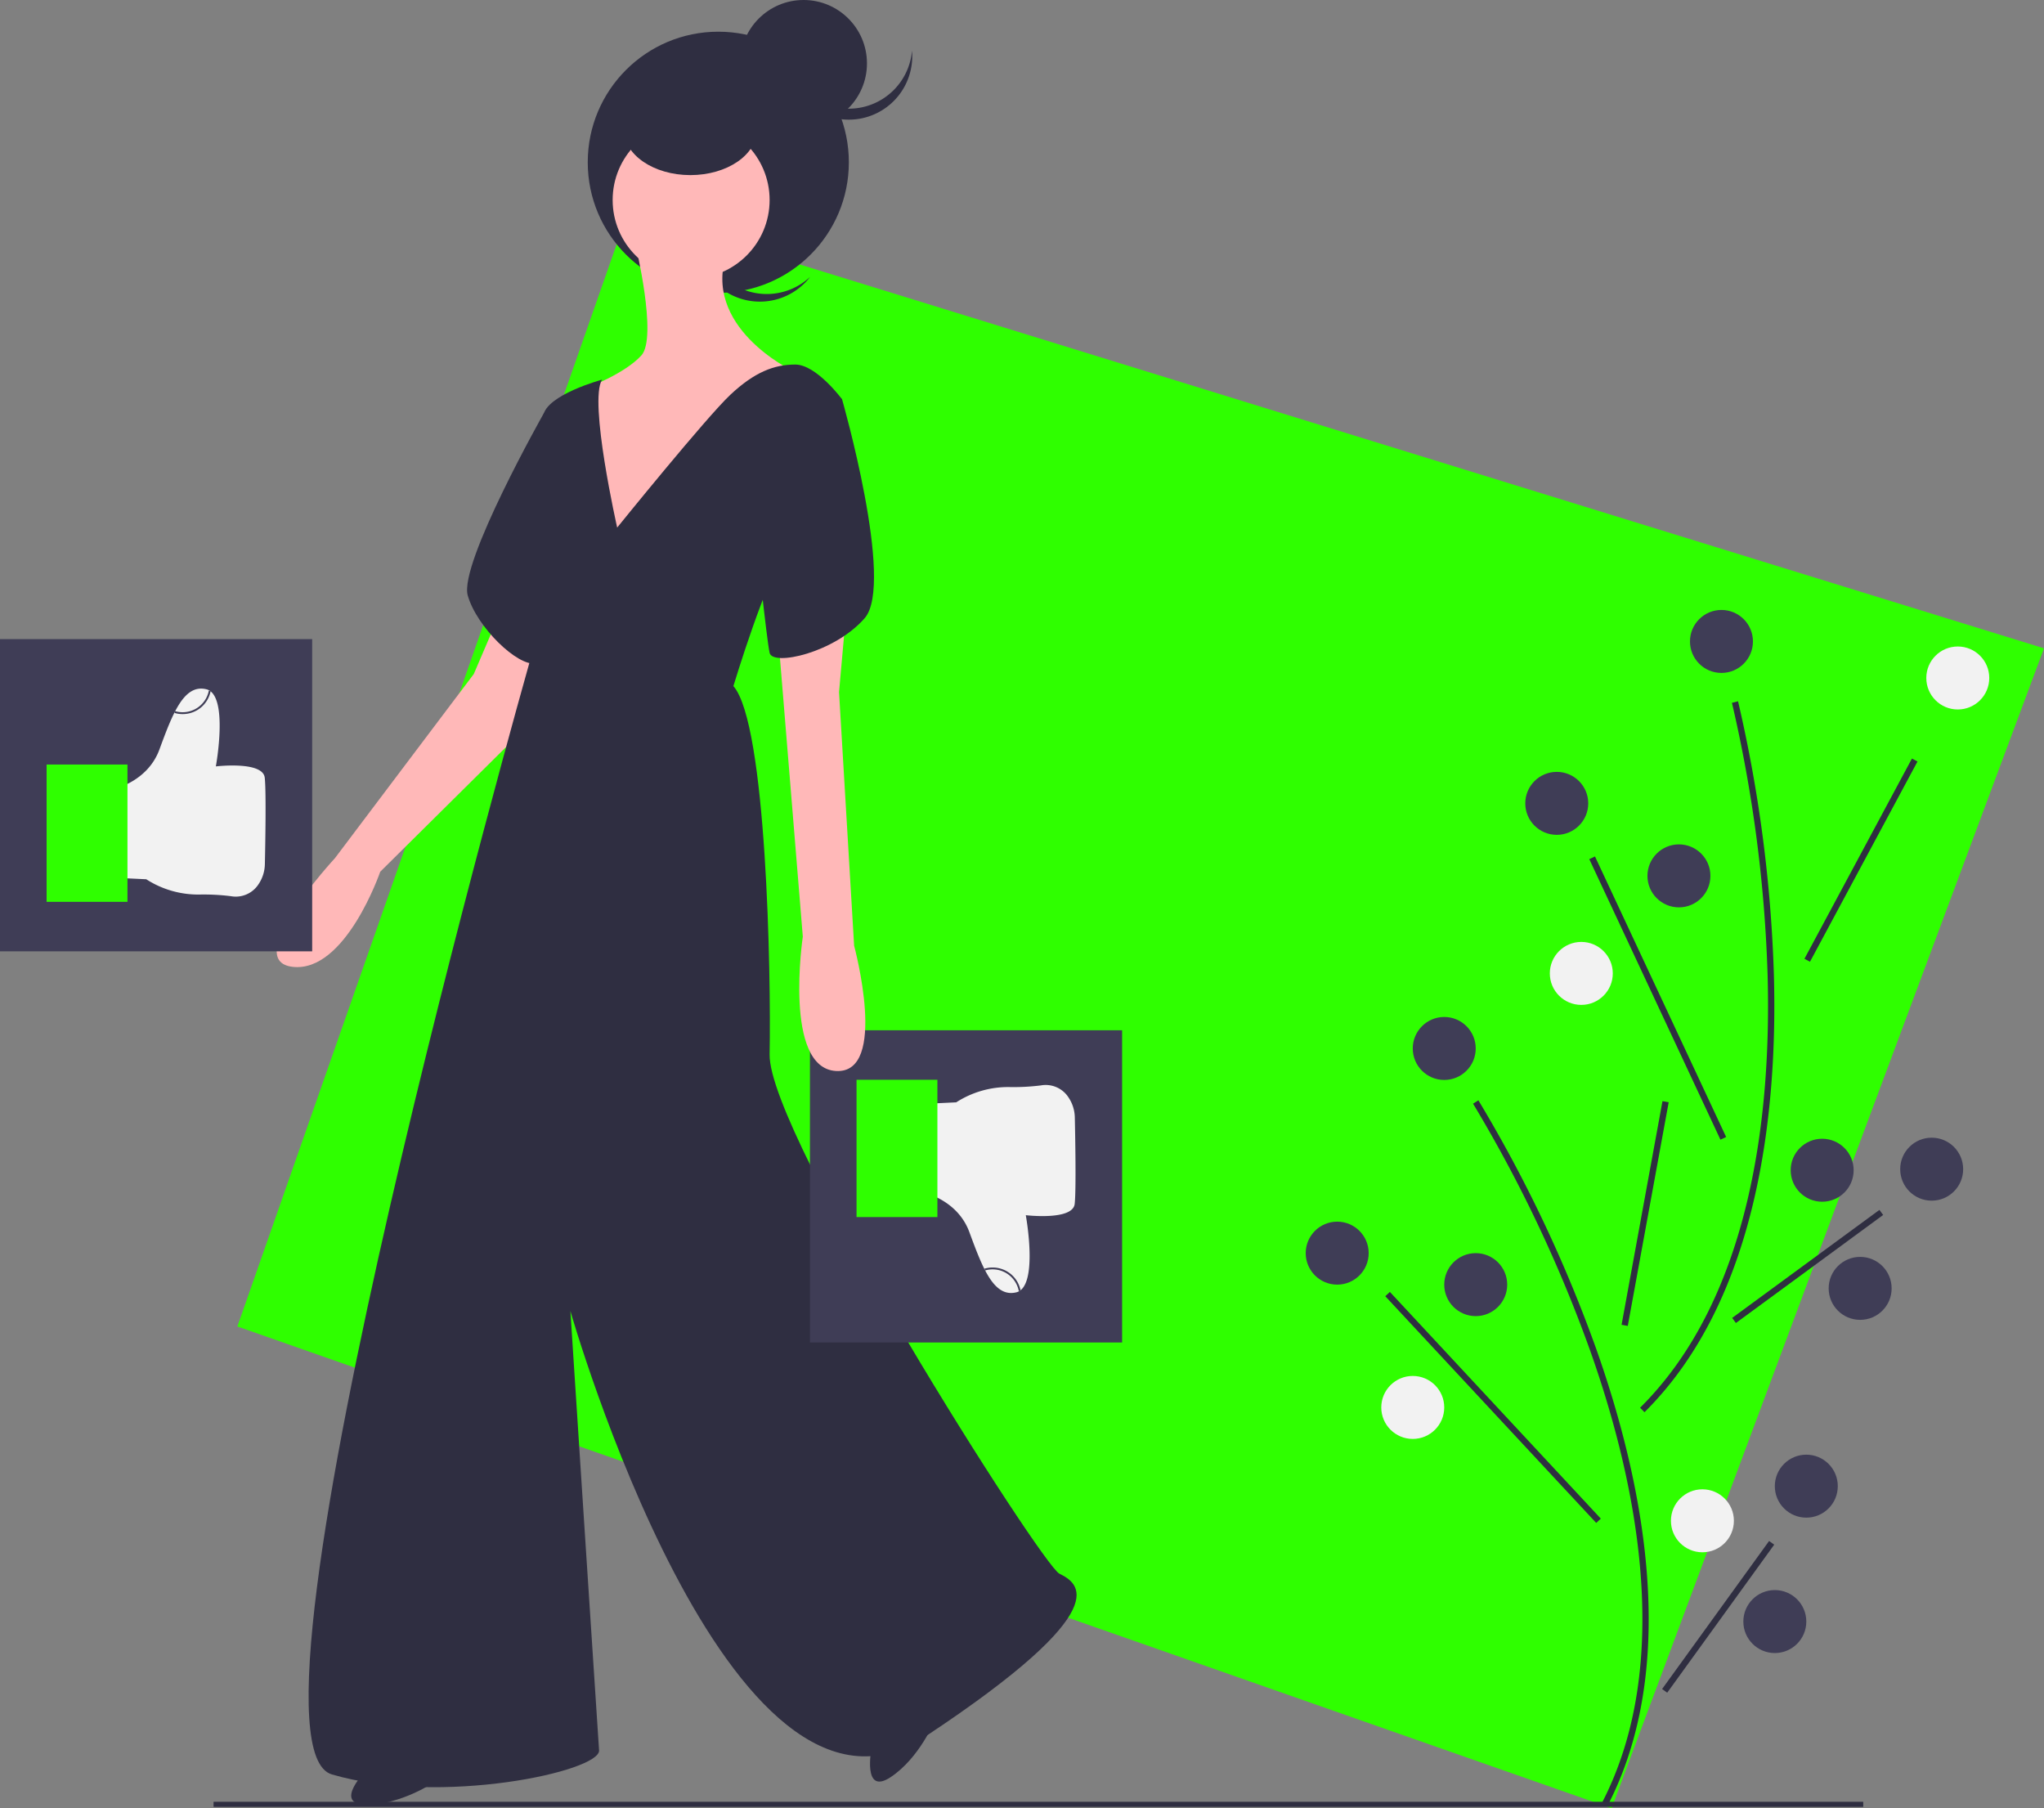 <svg id="f6465fa9-e96b-4147-83dd-e88551c83a87" data-name="Layer 1" xmlns="http://www.w3.org/2000/svg" width="802.884" height="710.172" viewBox="0 0 802.884 710.172"><rect x="0" y="0" width="802.884" height="710.172" fill="#808080" stroke="none"/><title>like dislike</title><polygon points="633.038 710.172 93.241 520.955 246.731 83.078 802.884 254.625 633.038 710.172" fill="#2fff00"/><rect x="83.884" y="707.625" width="648" height="2" fill="#2f2e41"/><path d="M830.026,803.832l-2.198-1.135C856.374,747.51,841.11,675.843,823.279,625.44a543.265,543.265,0,0,0-46.101-97.296l2.091-1.321a546.042,546.042,0,0,1,46.341,97.791C843.605,675.478,858.976,747.861,830.026,803.832Z" transform="translate(-198.558 -94.688)" fill="#2f2e41"/><rect x="799.754" y="570.149" width="89.264" height="2.473" transform="matrix(0.18, -0.984, 0.984, 0.18, -68.025, 1204.628)" fill="#2f2e41"/><rect x="783.788" y="586.627" width="2.474" height="121.63" transform="translate(-429.282 613.562) rotate(-42.94)" fill="#2f2e41"/><rect x="837.579" y="728.444" width="71.738" height="2.474" transform="translate(-428.166 915.373) rotate(-54.137)" fill="#2f2e41"/><circle cx="525.251" cy="492.156" r="12.367" fill="#3f3d56"/><circle cx="579.665" cy="504.523" r="12.367" fill="#3f3d56"/><circle cx="554.932" cy="552.754" r="12.367" fill="#f2f2f2"/><circle cx="709.518" cy="583.671" r="12.367" fill="#3f3d56"/><circle cx="668.707" cy="597.274" r="12.367" fill="#f2f2f2"/><circle cx="697.151" cy="636.848" r="12.367" fill="#3f3d56"/><circle cx="567.299" cy="411.772" r="12.367" fill="#3f3d56"/><path d="M844.52,649.318l-1.743-1.755c44.11-43.757,51.586-116.649,50.091-170.093a543.266,543.266,0,0,0-14.003-106.751l2.395-.616a546.042,546.042,0,0,1,14.08,107.296C896.85,531.332,889.256,604.938,844.52,649.318Z" transform="translate(-198.558 -94.688)" fill="#2f2e41"/><rect x="884.919" y="431.27" width="89.264" height="2.473" transform="translate(-89.806 952.16) rotate(-61.766)" fill="#2f2e41"/><rect x="848.47" y="425.849" width="2.474" height="121.63" transform="translate(-324.706 311.034) rotate(-25.06)" fill="#2f2e41"/><rect x="872.741" y="590.843" width="71.738" height="2.474" transform="translate(-372.786 557.326) rotate(-36.258)" fill="#2f2e41"/><circle cx="769.018" cy="266.271" r="12.367" fill="#f2f2f2"/><circle cx="611.494" cy="315.511" r="12.367" fill="#3f3d56"/><circle cx="659.484" cy="343.987" r="12.367" fill="#3f3d56"/><circle cx="621.137" cy="382.295" r="12.367" fill="#f2f2f2"/><circle cx="758.764" cy="459.179" r="12.367" fill="#3f3d56"/><circle cx="715.748" cy="459.596" r="12.367" fill="#3f3d56"/><circle cx="730.668" cy="505.992" r="12.367" fill="#3f3d56"/><circle cx="676.19" cy="251.918" r="12.367" fill="#3f3d56"/><path d="M483.04,203.732a24.897,24.897,0,0,1-3.093-33.567c-.501.47-.991.958-1.46,1.477a24.9,24.9,0,0,0,36.939,33.399c.469-.519.905-1.055,1.323-1.601A24.897,24.897,0,0,1,483.04,203.732Z" transform="translate(-198.558 -94.688)" fill="#2f2e41"/><circle cx="282.148" cy="63.731" r="51.281" fill="#2f2e41"/><path d="M342.572,789.802s-13.636,13.636,0,13.636,26.678-8.893,26.678-8.893Z" transform="translate(-198.558 -94.688)" fill="#2f2e41"/><path d="M540.904,781.256s-3.774,18.911,7.568,11.342,17.256-22.205,17.256-22.205Z" transform="translate(-198.558 -94.688)" fill="#2f2e41"/><path d="M393.557,338.644l-8.893,20.75-54.542,72.327s-37.349,40.314-16.6,42.685,34.385-37.349,34.385-37.349l64.028-63.435,7.114-29.05Z" transform="translate(-198.558 -94.688)" fill="#ffb8b8"/><path d="M420.828,254.46l-8.594,2.406s-33.499,59.25-29.942,71.7,19.564,27.864,26.678,26.678S420.828,254.46,420.828,254.46Z" transform="translate(-198.558 -94.688)" fill="#2f2e41"/><path d="M448.099,190.433s8.893,36.757,2.371,43.871-20.75,12.45-20.75,12.45l2.371,66.399s27.271-9.486,28.457-10.671S486.041,262.76,486.041,262.76l23.714-22.528s-36.164-17.193-25.492-46.835S448.099,190.433,448.099,190.433Z" transform="translate(-198.558 -94.688)" fill="#ffb8b8"/><circle cx="271.477" cy="78.552" r="30.828" fill="#ffb8b8"/><path d="M435.056,243.789s-21.935,5.928-23.121,14.228,0,25.492-1.779,29.05-7.114,8.893-4.743,31.421,1.186,36.164,1.186,36.164S286.252,779.13,328.937,791.58s105.527-1.186,104.934-9.486-11.264-172.519-11.264-172.519,62.249,218.168,139.319,167.183,59.878-60.47,52.763-64.028S500.27,540.213,500.863,508.792s-1.186-129.834-14.228-144.655c0,0,13.636-45.056,20.157-50.985s22.528-61.656,22.528-61.656-10.078-13.635-18.378-13.635-16.007,2.964-25.492,11.857S440.985,301.888,440.985,301.888,429.721,252.089,435.056,243.789Z" transform="translate(-198.558 -94.688)" fill="#2f2e41"/><ellipse cx="271.18" cy="50.985" rx="26.085" ry="17.785" fill="#2f2e41"/><circle cx="315.644" cy="24.9" r="24.9" fill="#2f2e41"/><path d="M531.987,137.373a24.897,24.897,0,0,1-24.807-22.825c-.057.685-.093,1.376-.093,2.075a24.9,24.9,0,1,0,49.799,0c0-.699-.036-1.39-.093-2.075A24.897,24.897,0,0,1,531.987,137.373Z" transform="translate(-198.558 -94.688)" fill="#2f2e41"/><rect y="251.002" width="122.623" height="122.623" fill="#3f3d56"/><path d="M240.499,405.288s15.513-2.216,20.683-16.251,9.603-25.854,18.467-23.638,3.693,30.286,3.693,30.286,18.467-2.216,19.206,4.432c.612,5.504.21,26.707.054,33.839a14.616,14.616,0,0,1-2.547,8.081,10.656,10.656,0,0,1-10.803,4.617,86.239,86.239,0,0,0-12.356-.646,37.668,37.668,0,0,1-20.885-6.002h0l-15.513-.739Z" transform="translate(-198.558 -94.688)" fill="#f2f2f2"/><rect x="18.303" y="300.259" width="31.764" height="53.925" fill="#2fff00"/><path d="M270.263,375.136a11.045,11.045,0,0,1-3.152-.453l.211-.708a10.461,10.461,0,0,0,13.262-8.072l.726.138a11.167,11.167,0,0,1-11.046,9.094Z" transform="translate(-198.558 -94.688)" fill="#3f3d56"/><rect x="318.146" y="404.625" width="122.623" height="122.623" fill="#3f3d56"/><path d="M558.645,562.336s15.513,2.216,20.683,16.251,9.603,25.854,18.467,23.638,3.693-30.286,3.693-30.286,18.467,2.216,19.206-4.432c.612-5.504.21-26.707.054-33.839a14.616,14.616,0,0,0-2.547-8.081,10.656,10.656,0,0,0-10.803-4.617,86.239,86.239,0,0,1-12.356.646,37.668,37.668,0,0,0-20.885,6.002h0l-15.513.739Z" transform="translate(-198.558 -94.688)" fill="#f2f2f2"/><rect x="336.449" y="424.066" width="31.764" height="53.925" fill="#2fff00"/><path d="M588.409,592.488a11.045,11.045,0,0,0-3.152.453l.211.708a10.461,10.461,0,0,1,13.262,8.072l.726-.138a11.167,11.167,0,0,0-11.046-9.094Z" transform="translate(-198.558 -94.688)" fill="#3f3d56"/><path d="M531.098,333.309l-2.964,33.199,5.928,99.598s13.636,50.392-7.114,49.206-13.043-52.763-13.043-52.763l-9.486-115.605Z" transform="translate(-198.558 -94.688)" fill="#ffb8b8"/><path d="M513.905,243.196l15.414,8.3s20.75,72.327,8.893,85.963-36.164,18.971-37.349,13.635-5.336-45.056-5.336-45.056Z" transform="translate(-198.558 -94.688)" fill="#2f2e41"/></svg>